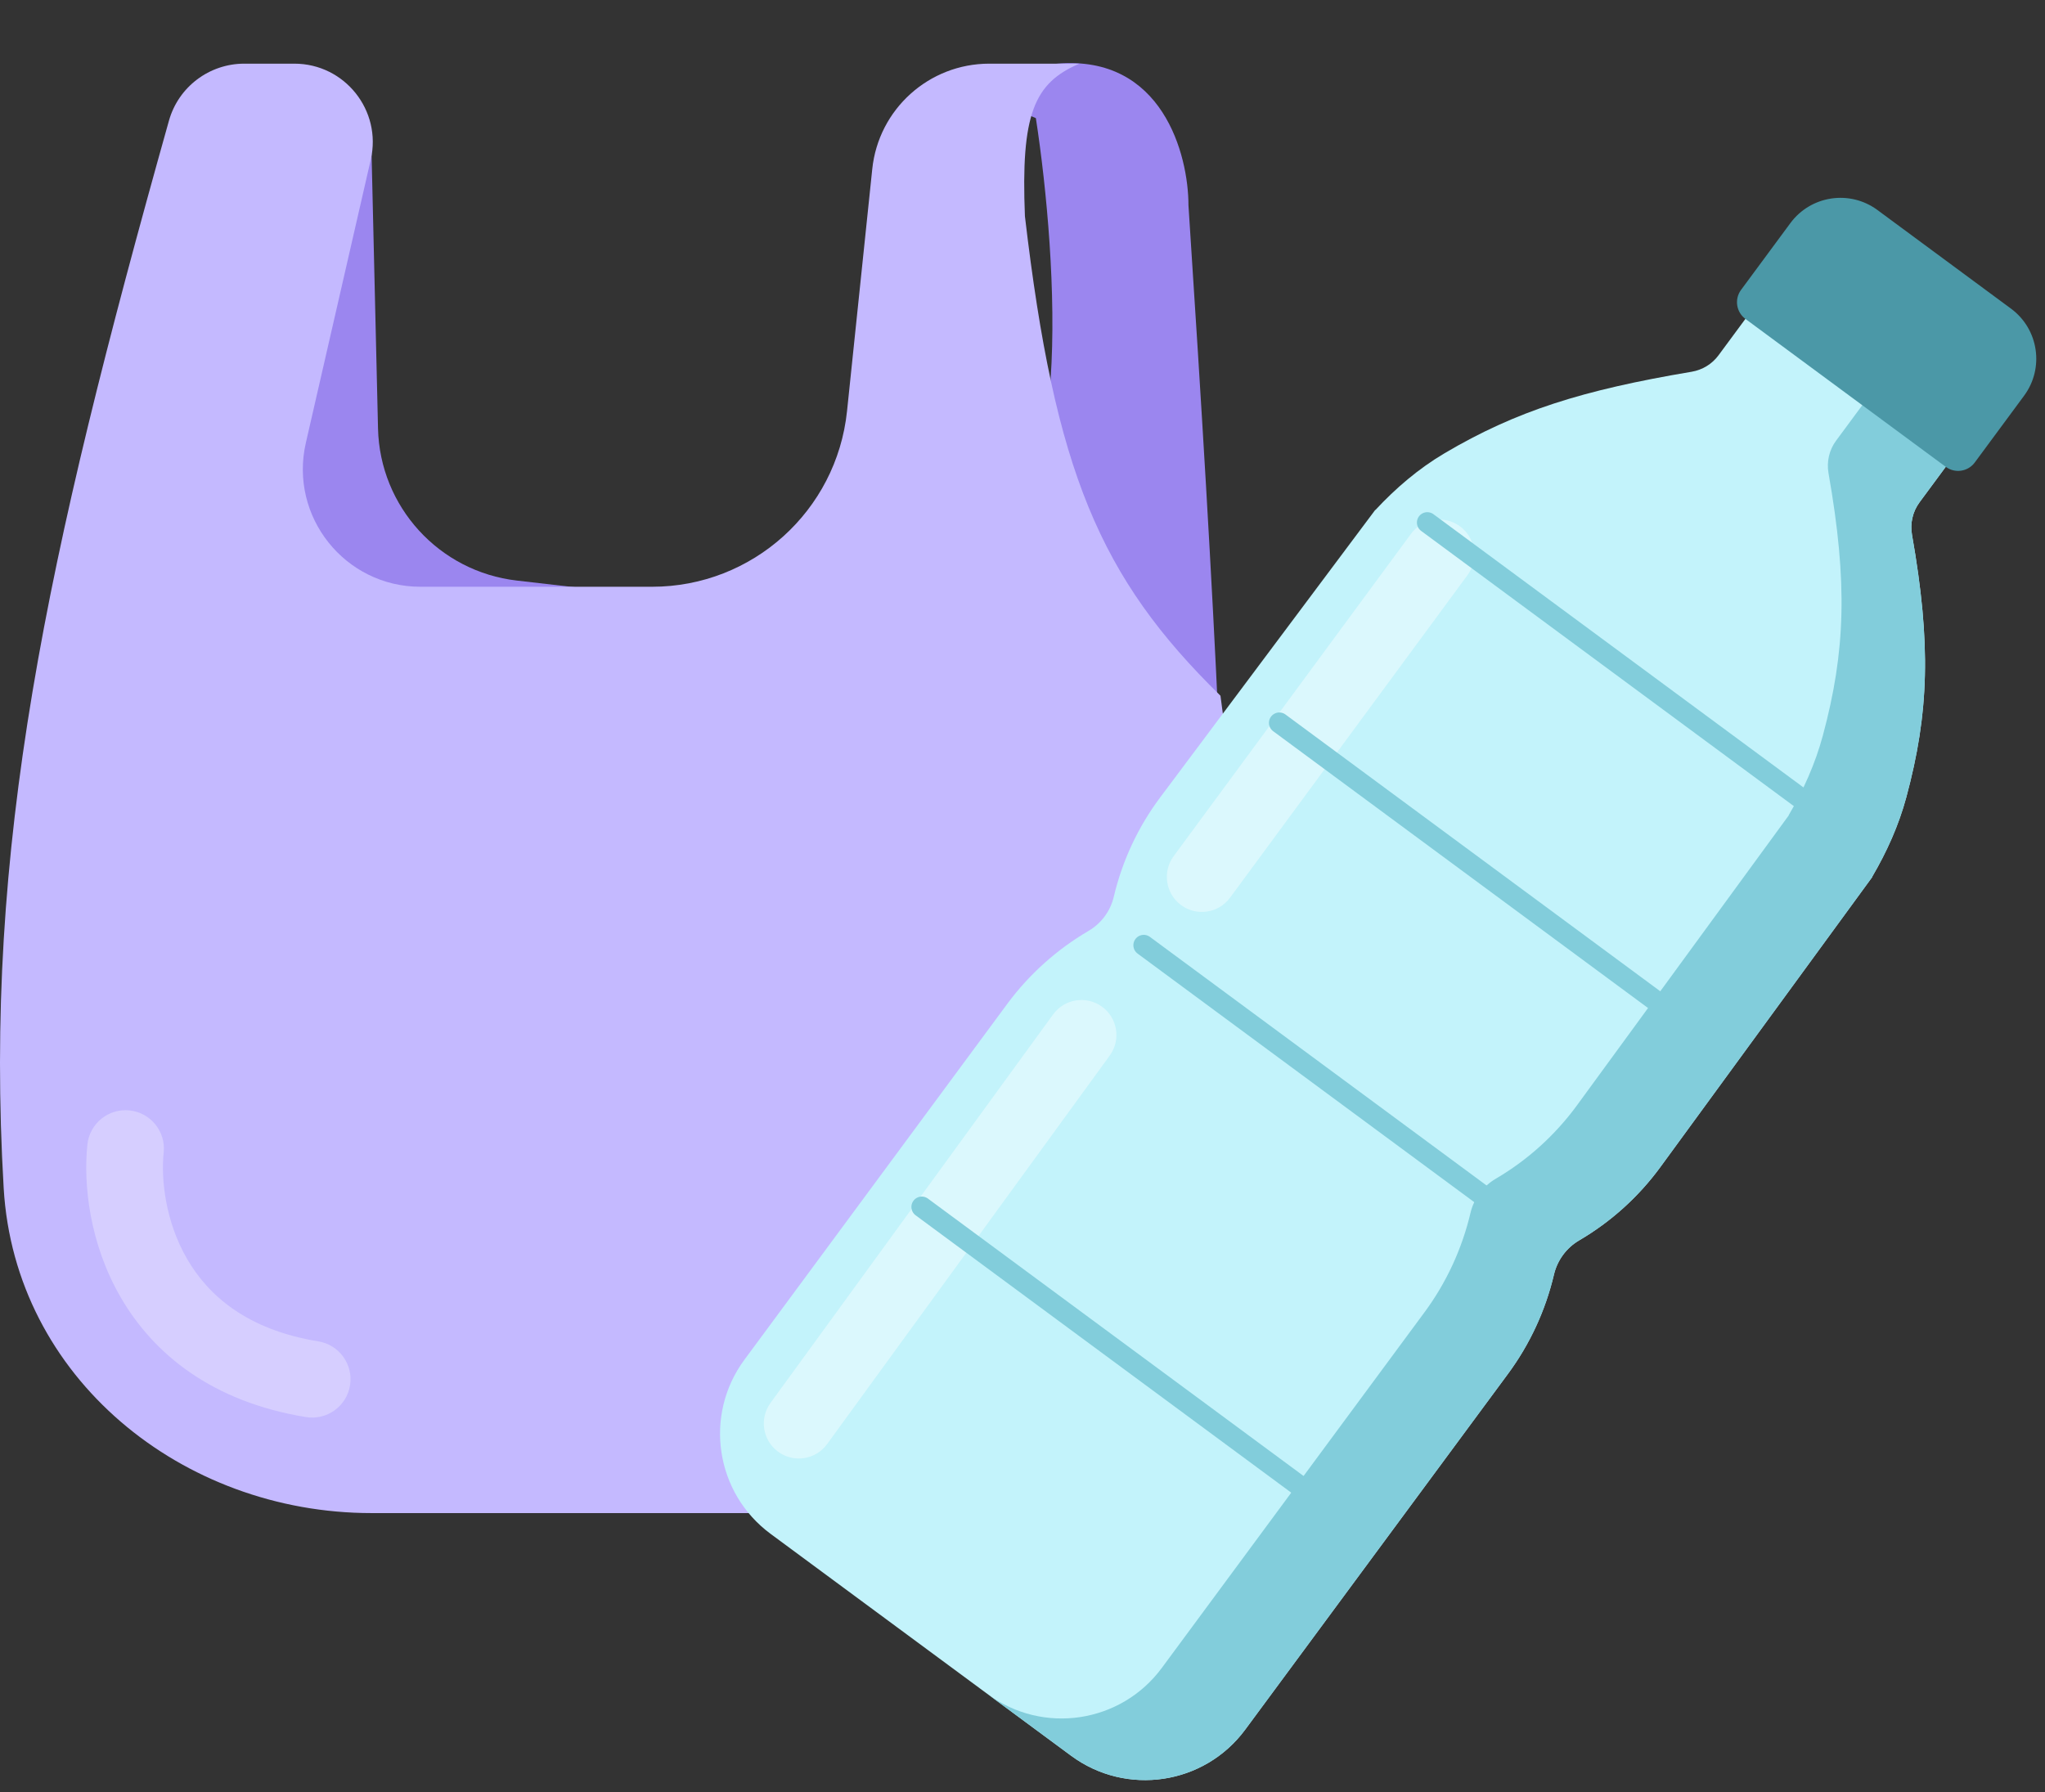 <svg width="162" height="142" viewBox="0 0 162 142" fill="none" xmlns="http://www.w3.org/2000/svg">
<rect x="0" y="0" width="162" height="142" fill="#333333" stroke="none"/>
<path d="M29.946 33.949L29.388 10.223L21.617 16.267L17.3 53.395L50.974 58.575L52.7 47.351L40.944 45.997C34.785 45.288 30.091 40.147 29.946 33.949Z" fill="#9B86EF"/>
<path d="M79.223 117.733L69.108 119.878L76.879 41.306C85.168 42.688 83.786 20.584 82.059 9.359C79.181 8.208 75.497 5.733 83.786 5.043C92.075 4.352 94.147 12.238 94.147 16.267C96.261 48.538 97.328 68.903 97.565 95.045C97.664 106.008 89.948 115.458 79.223 117.733Z" fill="#9B86EF"/>
<path d="M23.318 5.044H19.353C16.576 5.044 14.135 6.887 13.384 9.56C3.612 44.355 -1.289 67.136 0.292 94.141C1.171 109.138 14.41 119.879 29.432 119.879H72.917C88.405 119.879 101.137 107.273 100.327 91.806C99.717 80.175 98.614 69.394 96.683 55.123C87.103 45.747 83.558 37.311 81.192 17.132C80.865 9.058 81.907 6.574 85.509 5.044H78.364C73.592 5.044 69.592 8.649 69.098 13.395L67.1 32.569C66.276 40.479 59.609 46.488 51.656 46.488H33.309C27.323 46.488 22.891 40.925 24.228 35.09L29.372 12.642C30.263 8.753 27.308 5.044 23.318 5.044Z" fill="#C4B9FF"/>
<path d="M10.264 87.975C11.932 88.152 13.142 89.645 12.967 91.313C12.748 93.39 13.087 96.757 14.83 99.758C16.495 102.623 19.545 105.352 25.218 106.274C26.874 106.543 27.997 108.104 27.729 109.76C27.459 111.416 25.898 112.542 24.242 112.273C16.774 111.06 12.155 107.25 9.576 102.811C7.076 98.508 6.594 93.804 6.923 90.678C7.099 89.01 8.595 87.8 10.264 87.975Z" fill="white" fill-opacity="0.3"/>
<path d="M98.645 137.031C95.409 141.413 89.233 142.342 84.85 139.105L61.045 121.525C56.663 118.288 55.734 112.112 58.97 107.73L79.788 79.542C81.519 77.198 83.72 75.223 86.234 73.751C87.239 73.162 87.965 72.184 88.231 71.05C88.902 68.202 90.153 65.523 91.905 63.18L108.942 40.4L108.954 40.409C110.572 38.668 112.384 37.121 114.434 35.91C120.102 32.563 125.331 30.913 134.006 29.453C134.856 29.31 135.622 28.847 136.133 28.154L139.242 23.945L155.112 35.665L152.058 39.801C151.514 40.537 151.305 41.469 151.464 42.37C152.993 51.058 152.807 56.503 151.013 63.163C150.413 65.387 149.47 67.489 148.306 69.472L148.318 69.48L131.538 92.453C129.813 94.814 127.621 96.796 125.097 98.274C124.091 98.863 123.368 99.844 123.101 100.98C122.433 103.816 121.194 106.499 119.463 108.843L98.645 137.031Z" fill="#C3F3FB"/>
<path d="M152.057 39.802C151.514 40.538 151.305 41.47 151.464 42.371C152.993 51.059 152.81 56.504 151.015 63.164C150.416 65.388 149.47 67.489 148.306 69.471L148.319 69.48L131.54 92.453C129.815 94.814 127.62 96.796 125.097 98.274C124.091 98.864 123.37 99.845 123.102 100.98C122.435 103.816 121.193 106.5 119.462 108.844L98.645 137.032C95.408 141.413 89.233 142.34 84.851 139.104L78.24 134.222C82.622 137.457 88.797 136.531 92.034 132.149L112.851 103.962C114.582 101.618 115.821 98.932 116.489 96.096C116.756 94.961 117.48 93.981 118.486 93.392C121.009 91.914 123.202 89.93 124.927 87.569L141.705 64.596L141.695 64.588C142.859 62.606 143.802 60.503 144.401 58.28C146.196 51.62 146.379 46.175 144.85 37.487C144.692 36.586 144.903 35.655 145.446 34.919L148.501 30.783L155.112 35.665L152.057 39.802Z" fill="#82CDDB"/>
<path d="M141.829 17.677C143.447 15.486 146.535 15.021 148.726 16.639L159.306 24.453C161.498 26.071 161.962 29.159 160.344 31.351L156.437 36.641C155.898 37.371 154.868 37.526 154.138 36.986L138.268 25.266C137.537 24.727 137.383 23.697 137.922 22.967L141.829 17.677Z" fill="#4B98A7"/>
<path d="M83.425 80.37C84.326 79.132 86.059 78.857 87.298 79.758C88.537 80.659 88.811 82.393 87.91 83.632L65.523 114.413C64.622 115.651 62.889 115.926 61.65 115.025C60.411 114.124 60.137 112.39 61.038 111.151L83.425 80.37Z" fill="white" fill-opacity="0.4"/>
<path d="M111.777 42.291C112.686 41.057 114.423 40.792 115.656 41.7C116.89 42.608 117.152 44.345 116.244 45.579L97.443 71.121C96.535 72.355 94.798 72.62 93.564 71.712C92.331 70.804 92.066 69.067 92.974 67.833L111.777 42.291Z" fill="white" fill-opacity="0.4"/>
<path d="M90.605 74.889L122.199 98.22" stroke="#82CDDB" stroke-width="1.644" stroke-linecap="round"/>
<path d="M113.067 41.401L146.129 65.818" stroke="#82CDDB" stroke-width="1.644" stroke-linecap="round"/>
<path d="M101.345 57.27L134.407 81.688" stroke="#82CDDB" stroke-width="1.644" stroke-linecap="round"/>
<path d="M73.021 95.624L106.083 120.041" stroke="#82CDDB" stroke-width="1.644" stroke-linecap="round"/>
</svg>
